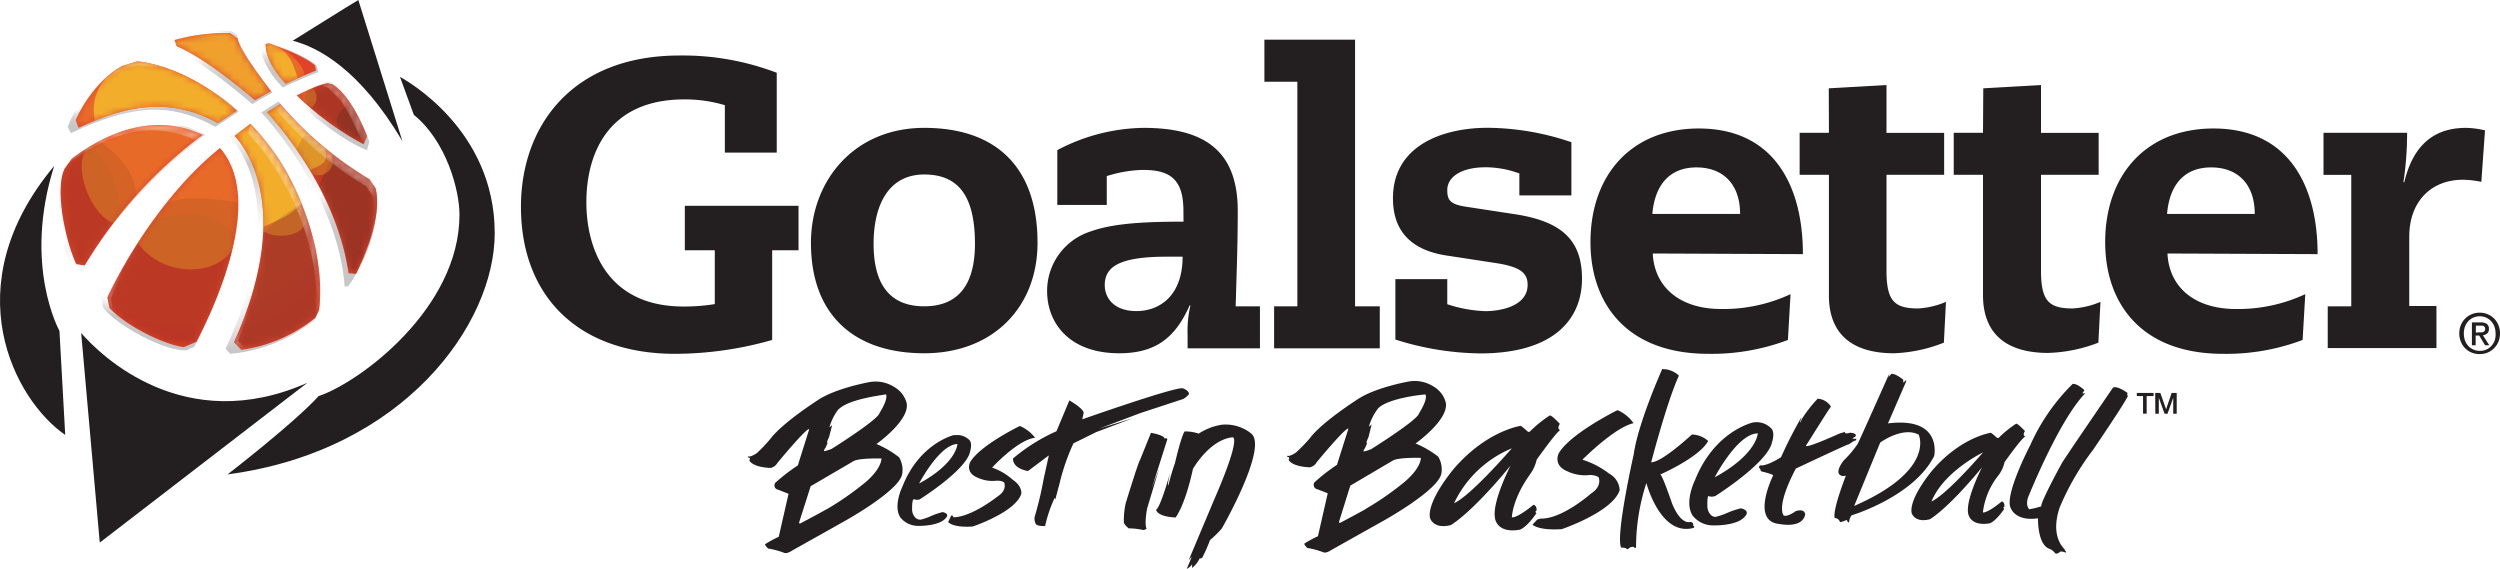 <svg xmlns="http://www.w3.org/2000/svg" xmlns:xlink="http://www.w3.org/1999/xlink" viewBox="0 0 360.35 81.96"><defs><style>.cls-1{mask:url(#mask);filter:url(#luminosity-noclip-41)}.cls-10,.cls-108,.cls-115,.cls-12,.cls-122,.cls-14,.cls-16,.cls-18,.cls-2,.cls-20,.cls-21,.cls-22,.cls-24,.cls-26,.cls-28,.cls-29,.cls-30,.cls-32,.cls-33,.cls-35,.cls-36,.cls-37,.cls-39,.cls-4,.cls-41,.cls-42,.cls-43,.cls-45,.cls-47,.cls-49,.cls-50,.cls-51,.cls-53,.cls-55,.cls-57,.cls-59,.cls-6,.cls-61,.cls-63,.cls-65,.cls-67,.cls-69,.cls-74,.cls-77,.cls-78,.cls-79,.cls-8,.cls-80,.cls-81,.cls-82,.cls-83,.cls-85{mix-blend-mode:multiply}.cls-2{fill:url(#linear-gradient)}.cls-27,.cls-3{mask:url(#mask-2)}.cls-3{filter:url(#luminosity-noclip-46)}.cls-10,.cls-101,.cls-103,.cls-105,.cls-107,.cls-109,.cls-110,.cls-111,.cls-113,.cls-114,.cls-116,.cls-117,.cls-118,.cls-12,.cls-120,.cls-121,.cls-123,.cls-124,.cls-126,.cls-127,.cls-128,.cls-130,.cls-132,.cls-133,.cls-134,.cls-135,.cls-137,.cls-139,.cls-14,.cls-141,.cls-143,.cls-145,.cls-147,.cls-149,.cls-16,.cls-18,.cls-20,.cls-21,.cls-22,.cls-24,.cls-26,.cls-28,.cls-29,.cls-30,.cls-32,.cls-33,.cls-35,.cls-36,.cls-37,.cls-39,.cls-4,.cls-41,.cls-42,.cls-43,.cls-45,.cls-47,.cls-49,.cls-50,.cls-51,.cls-53,.cls-55,.cls-57,.cls-59,.cls-6,.cls-61,.cls-63,.cls-65,.cls-67,.cls-69,.cls-72,.cls-8,.cls-84,.cls-87,.cls-89,.cls-91,.cls-93,.cls-95,.cls-97,.cls-98,.cls-99{fill-rule:evenodd}.cls-4{fill:url(#radial-gradient)}.cls-40,.cls-5{mask:url(#mask-3)}.cls-5{filter:url(#luminosity-noclip-47)}.cls-6{fill:url(#radial-gradient-2)}.cls-13,.cls-7{mask:url(#mask-4)}.cls-8{fill:url(#radial-gradient-3)}.cls-31,.cls-9{mask:url(#mask-5)}.cls-10{fill:url(#radial-gradient-4)}.cls-11,.cls-44{mask:url(#mask-6)}.cls-11{filter:url(#luminosity-noclip-49)}.cls-12{fill:url(#radial-gradient-5)}.cls-13{filter:url(#luminosity-noclip-42)}.cls-14{fill:url(#radial-gradient-6)}.cls-15{mask:url(#mask-8);filter:url(#luminosity-noclip-50)}.cls-16{fill:url(#radial-gradient-7)}.cls-17,.cls-38{mask:url(#mask-9)}.cls-17{filter:url(#luminosity-noclip-51)}.cls-18{fill:url(#radial-gradient-8)}.cls-19,.cls-52{mask:url(#mask-10)}.cls-19{filter:url(#luminosity-noclip-52)}.cls-20{fill:url(#radial-gradient-9)}.cls-21{fill:url(#radial-gradient-10)}.cls-22{fill:url(#radial-gradient-11)}.cls-23,.cls-48{mask:url(#mask-13)}.cls-24{fill:url(#radial-gradient-12)}.cls-25,.cls-34,.cls-68{mask:url(#mask-14)}.cls-25{filter:url(#luminosity-noclip-56)}.cls-26{fill:url(#radial-gradient-13)}.cls-28{fill:url(#radial-gradient-14)}.cls-29{fill:url(#radial-gradient-15)}.cls-30{fill:url(#radial-gradient-16)}.cls-31{filter:url(#luminosity-noclip-43)}.cls-32{fill:url(#radial-gradient-17)}.cls-33{fill:url(#radial-gradient-18)}.cls-34{filter:url(#luminosity-noclip-61)}.cls-35{fill:url(#radial-gradient-19)}.cls-36{fill:url(#radial-gradient-20)}.cls-37{fill:url(#linear-gradient-2)}.cls-39{fill:url(#linear-gradient-3)}.cls-41{fill:url(#radial-gradient-21)}.cls-42{fill:url(#radial-gradient-22)}.cls-43{fill:url(#radial-gradient-23)}.cls-44{filter:url(#luminosity-noclip-68)}.cls-45{fill:url(#radial-gradient-24)}.cls-46{mask:url(#mask-28);filter:url(#luminosity-noclip-69)}.cls-47{fill:url(#radial-gradient-25)}.cls-48{filter:url(#luminosity-noclip-44)}.cls-49{fill:url(#radial-gradient-26)}.cls-50{fill:url(#radial-gradient-27)}.cls-51{fill:url(#radial-gradient-28)}.cls-53{fill:url(#radial-gradient-29)}.cls-54{mask:url(#mask-33);filter:url(#luminosity-noclip-73)}.cls-55{fill:url(#linear-gradient-4)}.cls-56{mask:url(#mask-34);filter:url(#luminosity-noclip-74)}.cls-57{fill:url(#linear-gradient-5)}.cls-58{mask:url(#mask-35);filter:url(#luminosity-noclip-75)}.cls-59{fill:url(#linear-gradient-6)}.cls-60{mask:url(#mask-36);filter:url(#luminosity-noclip-76)}.cls-61{fill:url(#linear-gradient-7)}.cls-62{mask:url(#mask-37);filter:url(#luminosity-noclip-77)}.cls-63{fill:url(#linear-gradient-8)}.cls-64{mask:url(#mask-38);filter:url(#luminosity-noclip-78)}.cls-65{fill:url(#linear-gradient-9)}.cls-66{mask:url(#mask-39);filter:url(#luminosity-noclip-79)}.cls-67{fill:url(#linear-gradient-10)}.cls-68{filter:url(#luminosity-noclip-45)}.cls-69{fill:url(#radial-gradient-30)}.cls-70{isolation:isolate}.cls-71,.cls-72{fill:#231f20}.cls-73{fill:#fff}.cls-108,.cls-74,.cls-77,.cls-78,.cls-79,.cls-80,.cls-81,.cls-82,.cls-83{opacity:.25}.cls-74{fill:url(#linear-gradient-11)}.cls-75{mask:url(#mask-41)}.cls-76{fill:url(#linear-gradient-12)}.cls-77{fill:url(#linear-gradient-13)}.cls-78{fill:url(#linear-gradient-14)}.cls-79{fill:url(#linear-gradient-15)}.cls-80{fill:url(#linear-gradient-16)}.cls-81{fill:url(#linear-gradient-17)}.cls-82{fill:url(#linear-gradient-18)}.cls-83{fill:url(#linear-gradient-19)}.cls-84{fill:#e14329}.cls-85{opacity:.5}.cls-86{mask:url(#mask-42)}.cls-87{fill:url(#radial-gradient-31)}.cls-88{mask:url(#mask-43)}.cls-89{fill:url(#radial-gradient-32)}.cls-90{mask:url(#mask-44)}.cls-91{fill:url(#radial-gradient-33)}.cls-92{mask:url(#mask-45)}.cls-93{fill:url(#radial-gradient-34)}.cls-94{mask:url(#mask-46)}.cls-95{fill:url(#radial-gradient-35)}.cls-96{mask:url(#mask-47)}.cls-97{fill:url(#radial-gradient-36)}.cls-98{fill:url(#radial-gradient-37)}.cls-99{fill:url(#radial-gradient-38)}.cls-100{mask:url(#mask-50)}.cls-101{fill:url(#radial-gradient-39)}.cls-102{mask:url(#mask-51)}.cls-103{fill:url(#radial-gradient-40)}.cls-104{mask:url(#mask-52)}.cls-105{fill:url(#radial-gradient-41)}.cls-106{mask:url(#mask-53)}.cls-107{fill:url(#radial-gradient-42)}.cls-109{fill:url(#radial-gradient-43)}.cls-110{fill:url(#radial-gradient-44)}.cls-111{fill:url(#radial-gradient-45)}.cls-112{mask:url(#mask-57)}.cls-113{fill:url(#radial-gradient-46)}.cls-114{fill:url(#radial-gradient-47)}.cls-115{opacity:.2}.cls-116{fill:url(#radial-gradient-48)}.cls-117{fill:url(#radial-gradient-49)}.cls-118{fill:url(#radial-gradient-50)}.cls-119{mask:url(#mask-62)}.cls-120{fill:url(#radial-gradient-51)}.cls-121{fill:url(#radial-gradient-52)}.cls-122{opacity:.1}.cls-123{fill:url(#linear-gradient-20)}.cls-124{fill:url(#linear-gradient-21)}.cls-125{opacity:.28;mix-blend-mode:screen}.cls-126{fill:url(#radial-gradient-53)}.cls-127{fill:url(#radial-gradient-54)}.cls-128{fill:url(#radial-gradient-55)}.cls-129{mask:url(#mask-69)}.cls-130{fill:url(#radial-gradient-56)}.cls-131{mask:url(#mask-70)}.cls-132{fill:url(#radial-gradient-57)}.cls-133{fill:url(#radial-gradient-58)}.cls-134{fill:url(#radial-gradient-59)}.cls-135{fill:url(#radial-gradient-60)}.cls-136{mask:url(#mask-74)}.cls-137,.cls-139,.cls-141,.cls-143,.cls-145,.cls-147,.cls-149{opacity:.4;mix-blend-mode:soft-light}.cls-137{fill:url(#linear-gradient-22)}.cls-138{mask:url(#mask-75)}.cls-139{fill:url(#linear-gradient-23)}.cls-140{mask:url(#mask-76)}.cls-141{fill:url(#linear-gradient-24)}.cls-142{mask:url(#mask-77)}.cls-143{fill:url(#linear-gradient-25)}.cls-144{mask:url(#mask-78)}.cls-145{fill:url(#linear-gradient-26)}.cls-146{mask:url(#mask-79)}.cls-147{fill:url(#linear-gradient-27)}.cls-148{mask:url(#mask-80)}.cls-149{fill:url(#linear-gradient-28)}.cls-150{filter:url(#luminosity-noclip-39)}.cls-151{filter:url(#luminosity-noclip-38)}.cls-152{filter:url(#luminosity-noclip-37)}.cls-153{filter:url(#luminosity-noclip-36)}.cls-154{filter:url(#luminosity-noclip-35)}.cls-155{filter:url(#luminosity-noclip-34)}.cls-156{filter:url(#luminosity-noclip-33)}.cls-157{filter:url(#luminosity-noclip-28)}.cls-158{filter:url(#luminosity-noclip-14)}.cls-159{filter:url(#luminosity-noclip-13)}.cls-160{filter:url(#luminosity-noclip-10)}.cls-161{filter:url(#luminosity-noclip-9)}.cls-162{filter:url(#luminosity-noclip-8)}.cls-163{filter:url(#luminosity-noclip-6)}.cls-164{filter:url(#luminosity-noclip-5)}.cls-165{filter:url(#luminosity-noclip-4)}.cls-166{filter:url(#luminosity-noclip-3)}.cls-167{filter:url(#luminosity-noclip-2)}.cls-168{filter:url(#luminosity-noclip)}</style><filter id="luminosity-noclip" x="7.95" y="-8296.24" width="21.59" height="32766" filterUnits="userSpaceOnUse" color-interpolation-filters="sRGB"><feFlood flood-color="#fff" result="bg"/><feBlend in="SourceGraphic" in2="bg"/></filter><linearGradient id="linear-gradient" x1="13.02" y1="20.56" x2="19.48" y2="28.42" gradientUnits="userSpaceOnUse"><stop offset=".89" stop-color="#fff"/><stop offset=".89" stop-color="#f6f6f6"/><stop offset=".91" stop-color="#a0a0a0"/><stop offset=".93" stop-color="#5b5b5b"/><stop offset=".95" stop-color="#2a2a2a"/><stop offset=".96" stop-color="#0b0b0b"/><stop offset=".97"/></linearGradient><filter id="luminosity-noclip-2" x="42.75" y="-8296.24" width="10.15" height="32766" filterUnits="userSpaceOnUse" color-interpolation-filters="sRGB"><feFlood flood-color="#fff" result="bg"/><feBlend in="SourceGraphic" in2="bg"/></filter><radialGradient id="radial-gradient" cx="26.93" cy="15.69" r="32.06" gradientUnits="userSpaceOnUse"><stop offset=".59"/><stop offset=".62" stop-color="#050505"/><stop offset=".66" stop-color="#131313"/><stop offset=".7" stop-color="#2b2b2b"/><stop offset=".74" stop-color="#4b4b4b"/><stop offset=".78" stop-color="#757575"/><stop offset=".79" stop-color="gray"/><stop offset="1" stop-color="#fff"/></radialGradient><filter id="luminosity-noclip-3" x="10.92" y="-8296.24" width="23.22" height="32766" filterUnits="userSpaceOnUse" color-interpolation-filters="sRGB"><feFlood flood-color="#fff" result="bg"/><feBlend in="SourceGraphic" in2="bg"/></filter><radialGradient id="radial-gradient-2" cx="28.78" cy="18.67" r="36.05" gradientUnits="userSpaceOnUse"><stop offset=".17" stop-color="#fff"/><stop offset=".22" stop-color="#bbb"/><stop offset=".28" stop-color="#797979"/><stop offset=".33" stop-color="#454545"/><stop offset=".37" stop-color="#1f1f1f"/><stop offset=".4" stop-color="#080808"/><stop offset=".42"/></radialGradient><filter id="luminosity-noclip-4" x="8.71" y="-8296.24" width="20.5" height="32766" filterUnits="userSpaceOnUse" color-interpolation-filters="sRGB"><feFlood flood-color="#fff" result="bg"/><feBlend in="SourceGraphic" in2="bg"/></filter><radialGradient id="radial-gradient-3" cx="28.78" cy="18.67" r="36.05" xlink:href="#radial-gradient-2"/><filter id="luminosity-noclip-5" x="15.49" y="-8296.24" width="18.86" height="32766" filterUnits="userSpaceOnUse" color-interpolation-filters="sRGB"><feFlood flood-color="#fff" result="bg"/><feBlend in="SourceGraphic" in2="bg"/></filter><radialGradient id="radial-gradient-4" cx="28.79" cy="18.67" r="36.05" xlink:href="#radial-gradient-2"/><filter id="luminosity-noclip-6" x="33.74" y="-8296.24" width="12.42" height="32766" filterUnits="userSpaceOnUse" color-interpolation-filters="sRGB"><feFlood flood-color="#fff" result="bg"/><feBlend in="SourceGraphic" in2="bg"/></filter><radialGradient id="radial-gradient-5" cx="28.79" cy="18.6" r="36.11" xlink:href="#radial-gradient-2"/><radialGradient id="radial-gradient-6" cx="26.92" cy="15.69" r="32.07" xlink:href="#radial-gradient"/><filter id="luminosity-noclip-8" x="38.49" y="-8296.24" width="15.84" height="32766" filterUnits="userSpaceOnUse" color-interpolation-filters="sRGB"><feFlood flood-color="#fff" result="bg"/><feBlend in="SourceGraphic" in2="bg"/></filter><radialGradient id="radial-gradient-7" cx="28.69" cy="18.67" r="36.12" xlink:href="#radial-gradient-2"/><filter id="luminosity-noclip-9" x="38.29" y="-8296.24" width="7.27" height="32766" filterUnits="userSpaceOnUse" color-interpolation-filters="sRGB"><feFlood flood-color="#fff" result="bg"/><feBlend in="SourceGraphic" in2="bg"/></filter><radialGradient id="radial-gradient-8" cx="28.79" cy="18.67" r="36.05" xlink:href="#radial-gradient-2"/><filter id="luminosity-noclip-10" x="25.18" y="-8296.24" width="13.88" height="32766" filterUnits="userSpaceOnUse" color-interpolation-filters="sRGB"><feFlood flood-color="#fff" result="bg"/><feBlend in="SourceGraphic" in2="bg"/></filter><radialGradient id="radial-gradient-9" cx="28.79" cy="18.67" r="36.05" xlink:href="#radial-gradient-2"/><radialGradient id="radial-gradient-10" cx="28.3" cy="15.23" r="32.56" gradientUnits="userSpaceOnUse"><stop offset=".56"/><stop offset=".62" stop-color="#292929"/><stop offset=".76" stop-color="#909090"/><stop offset=".9" stop-color="#fff"/></radialGradient><radialGradient id="radial-gradient-11" cx="28.3" cy="15.23" r="32.56" xlink:href="#radial-gradient-10"/><filter id="luminosity-noclip-13" x="33.74" y="-8296.24" width="12.42" height="32766" filterUnits="userSpaceOnUse" color-interpolation-filters="sRGB"><feFlood flood-color="#fff" result="bg"/><feBlend in="SourceGraphic" in2="bg"/></filter><radialGradient id="radial-gradient-12" cx="28.3" cy="15.22" r="32.56" xlink:href="#radial-gradient-10"/><filter id="luminosity-noclip-14" x="38.56" y="-8296.24" width="15.79" height="32766" filterUnits="userSpaceOnUse" color-interpolation-filters="sRGB"><feFlood flood-color="#fff" result="bg"/><feBlend in="SourceGraphic" in2="bg"/></filter><radialGradient id="radial-gradient-13" cx="28.3" cy="15.22" r="32.56" xlink:href="#radial-gradient-10"/><radialGradient id="radial-gradient-14" cx="28.3" cy="15.23" r="32.55" xlink:href="#radial-gradient-10"/><radialGradient id="radial-gradient-15" cx="28.3" cy="15.23" r="32.56" gradientUnits="userSpaceOnUse"><stop offset=".7"/><stop offset=".96" stop-color="#fff"/></radialGradient><radialGradient id="radial-gradient-16" cx="28.3" cy="15.23" r="32.56" xlink:href="#radial-gradient-15"/><radialGradient id="radial-gradient-17" cx="26.92" cy="15.69" r="32.07" xlink:href="#radial-gradient"/><radialGradient id="radial-gradient-18" cx="28.3" cy="15.22" r="32.56" xlink:href="#radial-gradient-15"/><radialGradient id="radial-gradient-19" cx="28.3" cy="15.22" r="32.56" xlink:href="#radial-gradient-15"/><radialGradient id="radial-gradient-20" cx="28.3" cy="15.23" r="32.55" xlink:href="#radial-gradient-15"/><linearGradient id="linear-gradient-2" x1="51.26" y1="13.41" x2="43.4" y2="21.63" gradientUnits="userSpaceOnUse"><stop offset=".2" stop-color="#fff"/><stop offset=".26" stop-color="#b2b2b2"/><stop offset=".35" stop-color="#535353"/><stop offset=".41" stop-color="#171717"/><stop offset=".44"/></linearGradient><linearGradient id="linear-gradient-3" x1="43.8" y1="6.28" x2="35.94" y2="14.5" xlink:href="#linear-gradient-2"/><radialGradient id="radial-gradient-21" cx="28.78" cy="18.67" r="36.05" xlink:href="#linear-gradient-2"/><radialGradient id="radial-gradient-22" cx="28.78" cy="18.67" r="36.05" xlink:href="#linear-gradient-2"/><radialGradient id="radial-gradient-23" cx="28.79" cy="18.67" r="36.05" xlink:href="#linear-gradient-2"/><radialGradient id="radial-gradient-24" cx="28.79" cy="18.6" r="36.11" xlink:href="#linear-gradient-2"/><filter id="luminosity-noclip-28" x="38.49" y="-8296.24" width="15.85" height="32766" filterUnits="userSpaceOnUse" color-interpolation-filters="sRGB"><feFlood flood-color="#fff" result="bg"/><feBlend in="SourceGraphic" in2="bg"/></filter><radialGradient id="radial-gradient-25" cx="28.68" cy="18.67" r="36.14" xlink:href="#linear-gradient-2"/><radialGradient id="radial-gradient-26" cx="26.92" cy="15.69" r="32.07" xlink:href="#radial-gradient"/><radialGradient id="radial-gradient-27" cx="28.79" cy="18.67" r="36.04" xlink:href="#linear-gradient-2"/><radialGradient id="radial-gradient-28" cx="28.79" cy="18.67" r="36.05" xlink:href="#linear-gradient-2"/><radialGradient id="radial-gradient-29" cx="28.79" cy="18.67" r="36.05" xlink:href="#linear-gradient-2"/><filter id="luminosity-noclip-33" x="39.94" y="-8296.24" width="14.41" height="32766" filterUnits="userSpaceOnUse" color-interpolation-filters="sRGB"><feFlood flood-color="#fff" result="bg"/><feBlend in="SourceGraphic" in2="bg"/></filter><linearGradient id="linear-gradient-4" x1="48.41" y1="25.85" x2="39.94" y2="18.04" gradientUnits="userSpaceOnUse"><stop offset="0" stop-color="#fff"/><stop offset=".46"/></linearGradient><filter id="luminosity-noclip-34" x="46.07" y="-8296.24" width="6.83" height="32766" filterUnits="userSpaceOnUse" color-interpolation-filters="sRGB"><feFlood flood-color="#fff" result="bg"/><feBlend in="SourceGraphic" in2="bg"/></filter><linearGradient id="linear-gradient-5" x1="52.88" y1="20.3" x2="47.27" y2="12.06" gradientUnits="userSpaceOnUse"><stop offset=".66" stop-color="#fff"/><stop offset=".9"/></linearGradient><filter id="luminosity-noclip-35" x="13.52" y="-8296.24" width="10.77" height="32766" filterUnits="userSpaceOnUse" color-interpolation-filters="sRGB"><feFlood flood-color="#fff" result="bg"/><feBlend in="SourceGraphic" in2="bg"/></filter><linearGradient id="linear-gradient-6" x1="13.25" y1="11.9" x2="23.97" y2="8.91" gradientUnits="userSpaceOnUse"><stop offset=".59" stop-color="#fff"/><stop offset=".81"/></linearGradient><filter id="luminosity-noclip-36" x="9.13" y="-8296.24" width="19.91" height="32766" filterUnits="userSpaceOnUse" color-interpolation-filters="sRGB"><feFlood flood-color="#fff" result="bg"/><feBlend in="SourceGraphic" in2="bg"/></filter><linearGradient id="linear-gradient-7" x1="8.95" y1="22.23" x2="28.68" y2="18.56" gradientUnits="userSpaceOnUse"><stop offset=".58" stop-color="#fff"/><stop offset=".77"/></linearGradient><filter id="luminosity-noclip-37" x="15.49" y="-8296.24" width="2.52" height="32766" filterUnits="userSpaceOnUse" color-interpolation-filters="sRGB"><feFlood flood-color="#fff" result="bg"/><feBlend in="SourceGraphic" in2="bg"/></filter><linearGradient id="linear-gradient-8" x1="15.65" y1="44.46" x2="18.17" y2="38.09" gradientUnits="userSpaceOnUse"><stop offset=".42" stop-color="#fff"/><stop offset=".67"/></linearGradient><filter id="luminosity-noclip-38" x="33.74" y="-8296.24" width="3.25" height="32766" filterUnits="userSpaceOnUse" color-interpolation-filters="sRGB"><feFlood flood-color="#fff" result="bg"/><feBlend in="SourceGraphic" in2="bg"/></filter><linearGradient id="linear-gradient-9" x1="34.42" y1="50.39" x2="36.71" y2="39.93" gradientUnits="userSpaceOnUse"><stop offset=".41" stop-color="#fff"/><stop offset=".75"/></linearGradient><filter id="luminosity-noclip-39" x="35.62" y="-8296.24" width="10.54" height="32766" filterUnits="userSpaceOnUse" color-interpolation-filters="sRGB"><feFlood flood-color="#fff" result="bg"/><feBlend in="SourceGraphic" in2="bg"/></filter><linearGradient id="linear-gradient-10" x1="44.6" y1="45.86" x2="40.19" y2="25.84" gradientUnits="userSpaceOnUse"><stop offset=".7" stop-color="#fff"/><stop offset="1"/></linearGradient><radialGradient id="radial-gradient-30" cx="26.92" cy="15.69" r="32.07" xlink:href="#radial-gradient"/><linearGradient id="linear-gradient-11" x1="9.36" y1="37.25" x2="29.1" y2="18.9" gradientUnits="userSpaceOnUse"><stop offset="0" stop-color="#fff"/><stop offset=".01" stop-color="#f0f0f0"/><stop offset=".02" stop-color="#c5c4c5"/><stop offset=".04" stop-color="#9e9d9d"/><stop offset=".06" stop-color="#7d7b7b"/><stop offset=".09" stop-color="#615e5f"/><stop offset=".11" stop-color="#4a4748"/><stop offset=".14" stop-color="#383536"/><stop offset=".18" stop-color="#2c2829"/><stop offset=".22" stop-color="#252122"/><stop offset=".33" stop-color="#231f20"/><stop offset=".91" stop-color="#231f20"/><stop offset="1" stop-color="#231f20"/></linearGradient><filter id="luminosity-noclip-41" x="7.94" y="17.67" width="21.61" height="21.42" filterUnits="userSpaceOnUse" color-interpolation-filters="sRGB"><feFlood flood-color="#fff" result="bg"/><feBlend in="SourceGraphic" in2="bg"/></filter><mask id="mask-41" x="7.94" y="17.67" width="21.61" height="21.42" maskUnits="userSpaceOnUse"><g class="cls-1"><path class="cls-2" d="M8 26.83A9 9 0 0 1 8.61 24l1-1.32a23.87 23.87 0 0 1 10.25-4.79A14.57 14.57 0 0 1 29 19.16l.54.27-.48.36A64.94 64.94 0 0 0 11.79 39.1c-.35 0-.88-.13-1.14-.18C8.91 35.88 7.79 29.65 8 26.83z"/></g></mask><linearGradient id="linear-gradient-12" x1="13.02" y1="20.56" x2="19.48" y2="28.42" gradientUnits="userSpaceOnUse"><stop offset=".89" stop-color="#fff"/><stop offset=".97" stop-color="#fff"/></linearGradient><linearGradient id="linear-gradient-13" x1="21.6" y1="13.46" x2="22.18" y2="17.87" gradientUnits="userSpaceOnUse"><stop offset=".22" stop-color="#f8f8f9"/><stop offset=".23" stop-color="#ededee"/><stop offset=".29" stop-color="#bebdbe"/><stop offset=".34" stop-color="#959394"/><stop offset=".4" stop-color="#716f70"/><stop offset=".47" stop-color="#555253"/><stop offset=".53" stop-color="#3f3b3c"/><stop offset=".61" stop-color="#2f2b2c"/><stop offset=".69" stop-color="#262223"/><stop offset=".8" stop-color="#231f20"/></linearGradient><linearGradient id="linear-gradient-14" x1="27.31" y1="4.59" x2="38.27" y2="12.97" xlink:href="#linear-gradient-13"/><linearGradient id="linear-gradient-15" x1="40.23" y1="4.75" x2="42.74" y2="11.45" xlink:href="#linear-gradient-13"/><linearGradient id="linear-gradient-16" x1="42.25" y1="11.44" x2="55.2" y2="20.5" xlink:href="#linear-gradient-13"/><linearGradient id="linear-gradient-17" x1="42.38" y1="13.9" x2="53.95" y2="39.34" gradientUnits="userSpaceOnUse"><stop offset="0" stop-color="#231f20"/><stop offset=".52" stop-color="#f8f8f9"/><stop offset=".52" stop-color="#ededee"/><stop offset=".55" stop-color="#bebdbe"/><stop offset=".58" stop-color="#959394"/><stop offset=".61" stop-color="#716f70"/><stop offset=".64" stop-color="#555253"/><stop offset=".67" stop-color="#3f3b3c"/><stop offset=".71" stop-color="#2f2b2c"/><stop offset=".75" stop-color="#262223"/><stop offset=".8" stop-color="#231f20"/></linearGradient><linearGradient id="linear-gradient-18" x1="21.07" y1="48.76" x2="30.39" y2="20.57" gradientUnits="userSpaceOnUse"><stop offset=".06" stop-color="#231f20"/><stop offset=".07" stop-color="#595657"/><stop offset=".09" stop-color="#8b898a"/><stop offset=".1" stop-color="#b5b4b4"/><stop offset=".11" stop-color="#d5d4d5"/><stop offset=".13" stop-color="#ececec"/><stop offset=".14" stop-color="#fafafa"/><stop offset=".15" stop-color="#fff"/><stop offset=".76" stop-color="#fcfcfc"/><stop offset="1" stop-color="#f8f8f9"/></linearGradient><linearGradient id="linear-gradient-19" x1="40.08" y1="49.32" x2="34.74" y2="18.25" gradientUnits="userSpaceOnUse"><stop offset="0" stop-color="#231f20"/><stop offset=".04" stop-color="#595657"/><stop offset=".09" stop-color="#8b898a"/><stop offset=".14" stop-color="#b5b4b4"/><stop offset=".18" stop-color="#d5d4d5"/><stop offset=".23" stop-color="#ececec"/><stop offset=".27" stop-color="#fafafa"/><stop offset=".3" stop-color="#fff"/><stop offset=".51" stop-color="#fff"/><stop offset=".53" stop-color="#fff"/><stop offset=".83" stop-color="#231f20"/><stop offset=".85" stop-color="#535051"/><stop offset=".88" stop-color="#858283"/><stop offset=".91" stop-color="#aeadae"/><stop offset=".93" stop-color="#cecdce"/><stop offset=".96" stop-color="#e5e5e6"/><stop offset=".98" stop-color="#f3f3f4"/><stop offset="1" stop-color="#f8f8f9"/></linearGradient><filter id="luminosity-noclip-42" x="8.71" y="18.02" width="20.5" height="20.25" filterUnits="userSpaceOnUse" color-interpolation-filters="sRGB"><feFlood flood-color="#fff" result="bg"/><feBlend in="SourceGraphic" in2="bg"/></filter><mask id="mask-42" x="8.71" y="18.02" width="20.5" height="20.25" maskUnits="userSpaceOnUse"><g class="cls-13"><path class="cls-14" d="M29.21 19.45C26.27 18 19.45 16 10.34 22.89l-1 1.38a8.47 8.47 0 0 0-.57 2.59A29.05 29.05 0 0 0 11 38.08c.28 0 .86.15 1.2.18a65.72 65.72 0 0 1 17.01-18.81z"/></g></mask><radialGradient id="radial-gradient-31" cx="16.59" cy="19.01" r="27.25" gradientUnits="userSpaceOnUse"><stop offset=".59" stop-color="#bf4327"/><stop offset=".79" stop-color="#bf4327"/><stop offset="1" stop-color="#bd3b28"/></radialGradient><filter id="luminosity-noclip-43" x="15.49" y="21.34" width="18.86" height="28.7" filterUnits="userSpaceOnUse" color-interpolation-filters="sRGB"><feFlood flood-color="#fff" result="bg"/><feBlend in="SourceGraphic" in2="bg"/></filter><mask id="mask-43" x="15.49" y="21.34" width="18.86" height="28.7" maskUnits="userSpaceOnUse"><g class="cls-31"><path class="cls-32" d="M31.71 21.34a36.52 36.52 0 0 0-3.53 3.26l-.55.5a69.21 69.21 0 0 0-12.14 17.76l.28 1.52C18 46.84 22.53 49 25 49.74a7.27 7.27 0 0 0 1.5.26l1.83-.78c3.27-6.28 9.62-20.79 3.38-27.88z"/></g></mask><radialGradient id="radial-gradient-32" cx="26.68" cy="27.09" r="21.97" xlink:href="#radial-gradient-31"/><filter id="luminosity-noclip-44" x="33.74" y="17.9" width="12.42" height="32.52" filterUnits="userSpaceOnUse" color-interpolation-filters="sRGB"><feFlood flood-color="#fff" result="bg"/><feBlend in="SourceGraphic" in2="bg"/></filter><mask id="mask-44" x="33.74" y="17.9" width="12.42" height="32.52" maskUnits="userSpaceOnUse"><g class="cls-48"><path class="cls-49" d="M33.92 19.67c2.45 2.77 7.87 11.59-.18 29.65l1.05 1.1a19.79 19.79 0 0 0 4.73-1.25 21.05 21.05 0 0 0 5.94-3.36l.54-1.15c1-8.32-2.93-19.56-9.83-26.76-.81.5-1.5 1.22-2.25 1.77z"/></g></mask><radialGradient id="radial-gradient-33" cx="26.92" cy="22.49" r="27.4" xlink:href="#radial-gradient-31"/><filter id="luminosity-noclip-45" x="38.56" y="15.02" width="15.8" height="24.45" filterUnits="userSpaceOnUse" color-interpolation-filters="sRGB"><feFlood flood-color="#fff" result="bg"/><feBlend in="SourceGraphic" in2="bg"/></filter><mask id="mask-45" x="38.56" y="15.02" width="15.8" height="24.45" maskUnits="userSpaceOnUse"><g class="cls-68"><path class="cls-69" d="M54.14 27.15l-.92-1.33A51.64 51.64 0 0 1 40.4 15a8.43 8.43 0 0 0-1.85 1.24c8.69 9.86 11.06 18.63 11.68 23.12l1.08.09a29.51 29.51 0 0 0 1.42-3.31 24.75 24.75 0 0 0 1.38-4.54 11.5 11.5 0 0 0 .03-4.45z"/></g></mask><radialGradient id="radial-gradient-34" cx="34.2" cy="20.11" r="24.69" xlink:href="#radial-gradient-31"/><filter id="luminosity-noclip-46" x="42.75" y="11.97" width="10.15" height="8.82" filterUnits="userSpaceOnUse" color-interpolation-filters="sRGB"><feFlood flood-color="#fff" result="bg"/><feBlend in="SourceGraphic" in2="bg"/></filter><mask id="mask-46" x="42.75" y="11.97" width="10.15" height="8.82" maskUnits="userSpaceOnUse"><g class="cls-3"><path class="cls-4" d="M52.41 20.79l.49-1.17c-1.19-2.89-2.75-6-5-7.48l-.66-.14c-.37.06-.77.15-1.19.25-1.13.46-2.22 1-3.29 1.49a43 43 0 0 0 9.65 7.05z"/></g></mask><radialGradient id="radial-gradient-35" cx="31.39" cy="15.69" r="26.77" xlink:href="#radial-gradient-31"/><filter id="luminosity-noclip-47" x="10.92" y="8.85" width="23.22" height="9.58" filterUnits="userSpaceOnUse" color-interpolation-filters="sRGB"><feFlood flood-color="#fff" result="bg"/><feBlend in="SourceGraphic" in2="bg"/></filter><mask id="mask-47" x="10.92" y="8.85" width="23.22" height="9.58" maskUnits="userSpaceOnUse"><g class="cls-5"><path class="cls-6" d="M31.41 17.76c.93-.65 1.84-1.24 2.73-1.81-5.62-5-11-6.76-14.34-7.11l-2.22.68a15.94 15.94 0 0 0-5.89 6.28c-.24.43-.51 1-.76 1.5.12.33.28.76.39 1.11 4.62-2.03 11.86-5.29 20.09-.65z"/></g></mask><radialGradient id="radial-gradient-36" cx="29.38" cy="17.99" r="32.04" gradientUnits="userSpaceOnUse"><stop offset=".17" stop-color="#efa02d"/><stop offset=".42" stop-color="#efa02d"/></radialGradient><radialGradient id="radial-gradient-37" cx="28.87" cy="18.42" r="22.4" xlink:href="#radial-gradient-36"/><radialGradient id="radial-gradient-38" cx="30.54" cy="20.06" r="17.58" xlink:href="#radial-gradient-36"/><filter id="luminosity-noclip-49" x="33.74" y="17.83" width="12.42" height="32.59" filterUnits="userSpaceOnUse" color-interpolation-filters="sRGB"><feFlood flood-color="#fff" result="bg"/><feBlend in="SourceGraphic" in2="bg"/></filter><mask id="mask-50" x="33.74" y="17.83" width="12.42" height="32.59" maskUnits="userSpaceOnUse"><g class="cls-11"><path class="cls-12" d="M33.82 19.57c2.45 2.77 8 11.69-.09 29.75l1.05 1.1a22.23 22.23 0 0 0 10.67-4.61l.55-1.15c1-8.32-3-19.63-9.9-26.82z"/></g></mask><radialGradient id="radial-gradient-39" cx="29.99" cy="18.18" r="19.7" xlink:href="#radial-gradient-36"/><filter id="luminosity-noclip-50" x="38.49" y="15.02" width="15.84" height="24.45" filterUnits="userSpaceOnUse" color-interpolation-filters="sRGB"><feFlood flood-color="#fff" result="bg"/><feBlend in="SourceGraphic" in2="bg"/></filter><mask id="mask-51" x="38.49" y="15.02" width="15.84" height="24.45" maskUnits="userSpaceOnUse"><g class="cls-15"><path class="cls-16" d="M54.14 27.15l-.92-1.33A51.64 51.64 0 0 1 40.4 15l-1.91 1.16c8.7 9.84 11.12 18.73 11.75 23.22l1.08.09c3.61-7.56 3.09-11.07 2.82-12.32z"/></g></mask><radialGradient id="radial-gradient-40" cx="33.23" cy="16.44" r="17.46" xlink:href="#radial-gradient-36"/><filter id="luminosity-noclip-51" x="38.29" y="6.25" width="7.27" height="5.85" filterUnits="userSpaceOnUse" color-interpolation-filters="sRGB"><feFlood flood-color="#fff" result="bg"/><feBlend in="SourceGraphic" in2="bg"/></filter><mask id="mask-52" x="38.29" y="6.25" width="7.27" height="5.85" maskUnits="userSpaceOnUse"><g class="cls-17"><path class="cls-18" d="M45.55 10.18l-.15-.78c-1.65-1.32-4.49-2.4-6.6-3.15l-.51.08c0 1.7.85 3.54 2.91 5.77 1.7-.83 3.19-1.47 4.35-1.92z"/></g></mask><radialGradient id="radial-gradient-41" cx="32.25" cy="18.67" r="25.04" xlink:href="#radial-gradient-36"/><filter id="luminosity-noclip-52" x="25.18" y="4.72" width="13.88" height="9.72" filterUnits="userSpaceOnUse" color-interpolation-filters="sRGB"><feFlood flood-color="#fff" result="bg"/><feBlend in="SourceGraphic" in2="bg"/></filter><mask id="mask-53" x="25.18" y="4.72" width="13.88" height="9.72" maskUnits="userSpaceOnUse"><g class="cls-19"><path class="cls-20" d="M36.74 14.45c.8-.47 1.57-.89 2.32-1.28-3.56-4.7-4.55-6.36-4.82-7.64l-1.07-.76a20.69 20.69 0 0 0-4.57.32 34.48 34.48 0 0 0-3.42.69l.3.89c4.03 1.72 9.21 6.01 11.26 7.78z"/></g></mask><radialGradient id="radial-gradient-42" cx="28.79" cy="18.67" r="36.05" xlink:href="#radial-gradient-36"/><radialGradient id="radial-gradient-43" cx="19.22" cy="17.87" r="28.81" gradientUnits="userSpaceOnUse"><stop offset=".56" stop-color="#7b1b16"/><stop offset=".9" stop-color="#7b1b16"/></radialGradient><radialGradient id="radial-gradient-44" cx="28.3" cy="24.03" r="24.61" xlink:href="#radial-gradient-43"/><radialGradient id="radial-gradient-45" cx="28.3" cy="22.29" r="27.49" xlink:href="#radial-gradient-43"/><filter id="luminosity-noclip-56" x="38.56" y="15.02" width="15.8" height="24.45" filterUnits="userSpaceOnUse" color-interpolation-filters="sRGB"><feFlood flood-color="#fff" result="bg"/><feBlend in="SourceGraphic" in2="bg"/></filter><mask id="mask-57" x="38.56" y="15.02" width="15.8" height="24.45" maskUnits="userSpaceOnUse"><g class="cls-25"><path class="cls-26" d="M54.14 27.15l-.92-1.33A51.64 51.64 0 0 1 40.4 15a8.43 8.43 0 0 0-1.85 1.24c8.69 9.86 11.06 18.63 11.68 23.12l1.08.09a29.51 29.51 0 0 0 1.42-3.31 24.75 24.75 0 0 0 1.38-4.54 11.5 11.5 0 0 0 .03-4.45z"/></g></mask><radialGradient id="radial-gradient-46" cx="35.22" cy="19.28" r="25.46" xlink:href="#radial-gradient-43"/><radialGradient id="radial-gradient-47" cx="31.38" cy="15.23" r="28.7" xlink:href="#radial-gradient-43"/><radialGradient id="radial-gradient-48" cx="15.68" cy="25.11" r="18.58" gradientUnits="userSpaceOnUse"><stop offset=".7" stop-color="#231f20"/><stop offset=".96" stop-color="#231f20"/></radialGradient><radialGradient id="radial-gradient-49" cx="27.91" cy="28.8" r="20.3" xlink:href="#radial-gradient-48"/><radialGradient id="radial-gradient-50" cx="28.3" cy="27.5" r="23.97" xlink:href="#radial-gradient-48"/><filter id="luminosity-noclip-61" x="38.56" y="15.02" width="15.81" height="24.45" filterUnits="userSpaceOnUse" color-interpolation-filters="sRGB"><feFlood flood-color="#fff" result="bg"/><feBlend in="SourceGraphic" in2="bg"/></filter><mask id="mask-62" x="38.56" y="15.02" width="15.81" height="24.45" maskUnits="userSpaceOnUse"><g class="cls-34"><path class="cls-35" d="M54.14 27.15l-.92-1.33A51.64 51.64 0 0 1 40.4 15a8.43 8.43 0 0 0-1.85 1.24c8.69 9.86 11.06 18.63 11.68 23.12l1.08.09a29.51 29.51 0 0 0 1.42-3.31 24.75 24.75 0 0 0 1.38-4.54 11.5 11.5 0 0 0 .03-4.45z"/></g></mask><radialGradient id="radial-gradient-51" cx="40.4" cy="22.37" r="20.21" xlink:href="#radial-gradient-48"/><radialGradient id="radial-gradient-52" cx="42.29" cy="17.33" r="14.41" xlink:href="#radial-gradient-48"/><linearGradient id="linear-gradient-20" x1="51.26" y1="13.41" x2="43.4" y2="21.63" gradientUnits="userSpaceOnUse"><stop offset=".2" stop-color="#231f20"/><stop offset=".44" stop-color="#231f20"/></linearGradient><linearGradient id="linear-gradient-21" x1="43.8" y1="6.28" x2="35.94" y2="14.5" xlink:href="#linear-gradient-20"/><radialGradient id="radial-gradient-53" cx="28.78" cy="18.67" r="36.05" gradientUnits="userSpaceOnUse"><stop offset=".2" stop-color="#fbd129"/><stop offset=".44" stop-color="#fbd129"/></radialGradient><radialGradient id="radial-gradient-54" cx="28.85" cy="18.47" r="25.23" xlink:href="#radial-gradient-53"/><radialGradient id="radial-gradient-55" cx="30.08" cy="19.71" r="22.15" xlink:href="#radial-gradient-53"/><mask id="mask-69" x="33.74" y="17.83" width="12.42" height="32.59" maskUnits="userSpaceOnUse"><g class="cls-44"><path class="cls-45" d="M33.82 19.57c2.45 2.77 8 11.69-.09 29.75l1.05 1.1a19.79 19.79 0 0 0 4.73-1.25 21.05 21.05 0 0 0 5.94-3.36l.55-1.15c1-8.32-3-19.63-9.9-26.82z"/></g></mask><radialGradient id="radial-gradient-56" cx="29.72" cy="18.21" r="21.25" xlink:href="#radial-gradient-53"/><filter id="luminosity-noclip-69" x="38.49" y="15.02" width="15.85" height="24.45" filterUnits="userSpaceOnUse" color-interpolation-filters="sRGB"><feFlood flood-color="#fff" result="bg"/><feBlend in="SourceGraphic" in2="bg"/></filter><mask id="mask-70" x="38.49" y="15.02" width="15.85" height="24.45" maskUnits="userSpaceOnUse"><g class="cls-46"><path class="cls-47" d="M54.14 27.15l-.92-1.33A51.64 51.64 0 0 1 40.4 15l-1.91 1.16c8.7 9.84 11.12 18.73 11.75 23.22l1.08.09a29.51 29.51 0 0 0 1.42-3.31 24.75 24.75 0 0 0 1.38-4.54 11.5 11.5 0 0 0 .02-4.47z"/></g></mask><radialGradient id="radial-gradient-57" cx="32.63" cy="16.55" r="19.3" xlink:href="#radial-gradient-53"/><radialGradient id="radial-gradient-58" cx="38.83" cy="14.89" r="10.13" xlink:href="#radial-gradient-53"/><radialGradient id="radial-gradient-59" cx="31.04" cy="18.67" r="28.77" xlink:href="#radial-gradient-53"/><radialGradient id="radial-gradient-60" cx="28.79" cy="18.67" r="36.05" xlink:href="#radial-gradient-53"/><filter id="luminosity-noclip-73" x="39.94" y="15.02" width="14.41" height="19.72" filterUnits="userSpaceOnUse" color-interpolation-filters="sRGB"><feFlood flood-color="#fff" result="bg"/><feBlend in="SourceGraphic" in2="bg"/></filter><mask id="mask-74" x="39.94" y="15.02" width="14.41" height="19.72" maskUnits="userSpaceOnUse"><g class="cls-54"><path class="cls-55" d="M39.94 16a51.64 51.64 0 0 0 12.81 10.83l.92 1.33a11.5 11.5 0 0 1 0 4.48 20.44 20.44 0 0 1-.46 2.1l.45-1.15a17.64 17.64 0 0 0 .48-2 11.5 11.5 0 0 0 0-4.48l-.92-1.33A51.64 51.64 0 0 1 40.4 15z"/></g></mask><linearGradient id="linear-gradient-22" x1="48.41" y1="25.85" x2="39.94" y2="18.04" gradientUnits="userSpaceOnUse"><stop offset="0" stop-color="#fff"/><stop offset=".46" stop-color="#fff"/></linearGradient><filter id="luminosity-noclip-74" x="46.07" y="11.97" width="6.83" height="8.82" filterUnits="userSpaceOnUse" color-interpolation-filters="sRGB"><feFlood flood-color="#fff" result="bg"/><feBlend in="SourceGraphic" in2="bg"/></filter><mask id="mask-75" x="46.07" y="11.97" width="6.83" height="8.82" maskUnits="userSpaceOnUse"><g class="cls-56"><path class="cls-57" d="M52.41 20.79l.49-1.17c-1.19-2.89-2.75-6-5-7.48l-.66-.14c-.36.06-.75.14-1.15.25l1.24.43 1.8 1.8 1.29 2.1z"/></g></mask><linearGradient id="linear-gradient-23" x1="52.91" y1="20.28" x2="47.33" y2="12.09" gradientUnits="userSpaceOnUse"><stop offset=".66" stop-color="#fff"/><stop offset=".9" stop-color="#fff"/></linearGradient><filter id="luminosity-noclip-75" x="13.52" y="8.85" width="10.77" height="4.2" filterUnits="userSpaceOnUse" color-interpolation-filters="sRGB"><feFlood flood-color="#fff" result="bg"/><feBlend in="SourceGraphic" in2="bg"/></filter><mask id="mask-76" x="13.52" y="8.85" width="10.77" height="4.2" maskUnits="userSpaceOnUse"><g class="cls-58"><path class="cls-59" d="M13.52 13a14.53 14.53 0 0 1 4.05-3.52l2.22-.68a19.32 19.32 0 0 1 4.5 1.07s-3.34-.39-4.6-.51l-2.22.68A32.44 32.44 0 0 0 13.52 13z"/></g></mask><linearGradient id="linear-gradient-24" x1="13.35" y1="11.83" x2="23.96" y2="8.87" gradientUnits="userSpaceOnUse"><stop offset=".59" stop-color="#fff"/><stop offset=".81" stop-color="#fff"/></linearGradient><filter id="luminosity-noclip-76" x="9.13" y="17.93" width="20.08" height="6.33" filterUnits="userSpaceOnUse" color-interpolation-filters="sRGB"><feFlood flood-color="#fff" result="bg"/><feBlend in="SourceGraphic" in2="bg"/></filter><mask id="mask-77" x="9.13" y="17.93" width="20.08" height="6.33" maskUnits="userSpaceOnUse"><g class="cls-60"><path class="cls-61" d="M28.17 20.2c-2.41-1.05-9.06-3.56-18.17 3.29l-.86.68 1-1.37C19.29 16 26.11 17.89 29 19.37z"/></g></mask><linearGradient id="linear-gradient-25" x1="9.11" y1="22.31" x2="28.84" y2="18.64" gradientUnits="userSpaceOnUse"><stop offset=".58" stop-color="#fff"/><stop offset=".77" stop-color="#fff"/></linearGradient><filter id="luminosity-noclip-77" x="15.49" y="38.04" width="2.52" height="7.01" filterUnits="userSpaceOnUse" color-interpolation-filters="sRGB"><feFlood flood-color="#fff" result="bg"/><feBlend in="SourceGraphic" in2="bg"/></filter><mask id="mask-78" x="15.49" y="38.04" width="2.52" height="7.01" maskUnits="userSpaceOnUse"><g class="cls-62"><path class="cls-63" d="M16 43l.24 2-.43-.67-.28-1.52C16 41.78 16.83 40.1 18 38c0 0-1.53 4-2 5z"/></g></mask><linearGradient id="linear-gradient-26" x1="15.68" y1="44.27" x2="18.11" y2="38.14" gradientUnits="userSpaceOnUse"><stop offset=".42" stop-color="#fff"/><stop offset=".67" stop-color="#fff"/></linearGradient><filter id="luminosity-noclip-78" x="33.74" y="39.96" width="3.25" height="10.47" filterUnits="userSpaceOnUse" color-interpolation-filters="sRGB"><feFlood flood-color="#fff" result="bg"/><feBlend in="SourceGraphic" in2="bg"/></filter><mask id="mask-79" x="33.74" y="39.96" width="3.25" height="10.47" maskUnits="userSpaceOnUse"><g class="cls-64"><path class="cls-65" d="M34.32 49.12l1.05 1.1-.59.2-1.05-1.1A53.86 53.86 0 0 0 37 40a56.09 56.09 0 0 1-2.68 9.12z"/></g></mask><linearGradient id="linear-gradient-27" x1="34.48" y1="50.4" x2="36.78" y2="39.93" gradientUnits="userSpaceOnUse"><stop offset=".41" stop-color="#fff"/><stop offset=".75" stop-color="#fff"/></linearGradient><filter id="luminosity-noclip-79" x="35.62" y="17.9" width="10.54" height="27.99" filterUnits="userSpaceOnUse" color-interpolation-filters="sRGB"><feFlood flood-color="#fff" result="bg"/><feBlend in="SourceGraphic" in2="bg"/></filter><mask id="mask-80" x="35.62" y="17.9" width="10.54" height="27.99" maskUnits="userSpaceOnUse"><g class="cls-66"><path class="cls-67" d="M35.62 19.13c6.9 7.19 10.84 18.44 9.83 26.75l.55-1.22c1-8.32-2.93-19.56-9.83-26.76z"/></g></mask><linearGradient id="linear-gradient-28" x1="44.58" y1="45.8" x2="40.17" y2="25.82" gradientUnits="userSpaceOnUse"><stop offset=".7" stop-color="#fff"/><stop offset="1" stop-color="#fff"/></linearGradient></defs><title>Asset 1</title><g class="cls-70"><g id="Layer_2" data-name="Layer 2"><g id="Layer_1-2" data-name="Layer 1"><g id="Best_in_Basketball_Tag" data-name="Best in Basketball Tag"><path class="cls-71" d="M111.08 63.21c1.73-2.28 6.75-5.5 6.75-5.5 2.55-1.75 7.47-2.63 7.47-2.63a5 5 0 0 1 3.58.69 3.81 3.81 0 0 1 1.78 2.23c.64 2.5-4.33 6-4.33 6a14 14 0 0 1 3.27 1.92 3.6 3.6 0 0 1 .45 2.36c-.32 2.42-8.34 6.85-8.34 6.85l-7.52 4.22c-.8.53-1.12.35-1.12.35a12.4 12.4 0 0 0-2.36-.64c-.77-.77-.24-.63-.32-.69a17.39 17.39 0 0 1 1.86-1l1.41-6.19-1.49-.59a.63.63 0 0 1-.42-1 27.82 27.82 0 0 1 3.25-2.51l1.64-5.21c-.32-.31-4.57 4.84-4.57 4.84a1.5 1.5 0 0 1-1 .74c-2.74-.13-3.06-1.09-3.06-1.09l.08-.19v-.16l-.21-.05s-.24-.21.08-.16 1.12-.48 1.12-.48a21.49 21.49 0 0 0 2-2.11zm9.8-4.25a7.61 7.61 0 0 0-1.33 2.65l.4-.34-.45 1.73a5.71 5.71 0 0 0-.32.8h.13l-.32.75s-.29.32-.19.48a5.72 5.72 0 0 0 1.09-.34s6.7-4.2 6.88-5.15c0 0 1.3-2 .93-2.71.01.08-5.27.59-6.82 2.17zm-1.78 14.48a42.41 42.41 0 0 0 5.37-3.7s2.46-1.86 2.59-3.65c0 0-3.08-.1-4 .36l-6.21 3.63-1.67 5.24s0 .25.28.07c0 0 2.94-1.54 3.58-1.94zm30.1-10.34a5.47 5.47 0 0 0-2.2-1.7s-5.76 2.79-7.17 5.23c0 0-.77 1.49 1.11 2.23a5 5 0 0 0 2.77.42s1.11 0 1.08.45c0 0 .32 1-1 1.83 0 0-3.75 3-6.4 3 0 0 0-.33-.29-.24l-.43.93s.62.84 3.54.64c0 0 6.19-2.06 7-4.73 0 0 .18-1.06-1.22-2A8.82 8.82 0 0 0 143 67.4s3.7-4.03 6.2-4.3z"/><path class="cls-71" d="M151.18 65.64l-3 2.25s-2.17-.27-2.17-1.8a26.06 26.06 0 0 1 6.27-3.93l1.86-4.45s2 1.15 2.06 1.78l-.2.95s13.64-4.81 14.52-4.46.9.77.82.88-.64.67-1 .72l-5.91 1.94-6 2.26 4.88-1.5-5.3 2-3.28 1.62a30.63 30.63 0 0 0-2 5.76l-.62 2.34-.09-.24a19.77 19.77 0 0 0-1.38 4.06s-1.25.07-1.37-.36a1.76 1.76 0 0 1-.15-.91 50.68 50.68 0 0 0 1.32-5.55zm14.72-3.25s2.05.32 2 .92c0 0 .07-.19.21-.14s.16.07.14.17-2.25 7.09-2.25 7.09l1.06-2.84-1.72 5.72s-.42 2.25-.07 2.89c0 0-.34.27-.57.18a9.9 9.9 0 0 0-2-.22s-.78-.58-.71-1a11.38 11.38 0 0 1 .27-2.62s1.79-5.87 2.07-6.26zm6.89.11a6.63 6.63 0 0 0-2-.32s-.32-.08-1.44 4.6c0 0-.48 1.35-.8 2.63s-.15-.06-.15-.06l.24-1.14s-1.33 4.86-2 5.26c0 0 .08 1 2.81 1.12 0 0 1.35-1.66 2.5-7 0 0 2.37-4.21 5.71-4.56 0 0 1.41-.32-2.68 9.06l-3.64 8.65.45-.5-.73 1.76a2.08 2.08 0 0 0 .77-.66v.53a3.93 3.93 0 0 0 1.09-1.38.43.43 0 0 0 .37-.11 21.06 21.06 0 0 0 1.12-2.53 15.48 15.48 0 0 0 1.7-1.67s6.75-11.74 4.22-13.71a5.88 5.88 0 0 0-4.22-1.25 8.35 8.35 0 0 0-3.32 1.28zm16.05.62c1.72-2.29 6.75-5.5 6.75-5.5C198.13 55.86 203 55 203 55a5 5 0 0 1 3.59.69 3.8 3.8 0 0 1 1.78 2.23c.64 2.49-4.33 6-4.33 6a14.13 14.13 0 0 1 3.27 1.91 3.57 3.57 0 0 1 .46 2.36c-.32 2.42-8.34 6.86-8.34 6.86l-7.52 4.22c-.8.53-1.12.35-1.12.35a12.5 12.5 0 0 0-2.36-.64c-.77-.78-.24-.64-.32-.69a17.66 17.66 0 0 1 1.86-1l1.41-6.19-1.49-.58a.64.64 0 0 1-.42-1 27.53 27.53 0 0 1 3.24-2.52l1.65-5.21c-.32-.32-4.57 4.83-4.57 4.83a1.48 1.48 0 0 1-1 .74c-2.73-.13-3.05-1.09-3.05-1.09l.08-.19v-.16l-.21-.05s-.24-.21.08-.16 1.11-.48 1.11-.48a22 22 0 0 0 2.04-2.11zm9.8-4.25a7.52 7.52 0 0 0-1.33 2.66l.4-.35-.45 1.82a5.69 5.69 0 0 0-.32.8l.13.05-.32.75s-.29.32-.18.48a5.36 5.36 0 0 0 1.09-.35s6.71-4.2 6.88-5.15c0 0 1.3-2 .93-2.71-.01-.05-5.29.45-6.83 1.99zm-1.78 14.48a42.22 42.22 0 0 0 5.36-3.7s2.46-1.86 2.59-3.65c0 0-3.08-.1-4 .36L194.63 70 193 75.23s0 .25.29.07c0 0 2.94-1.55 3.58-1.94zm49.24-.44a1.88 1.88 0 0 0 .39 1.19c.47.54.88.38.88.38a9.36 9.36 0 0 0 1.57-.54 11.47 11.47 0 0 1 2-.67c1.31.31.71 1 .71 1-1 1.58-4.67 1.46-4.67 1.46a3.72 3.72 0 0 1-2.98-1.39c-1.3-1.9.32-5.14.32-5.14 2.81-7.08 8.34-8.3 8.34-8.3a2.93 2.93 0 0 1 2.54.75c.75.55.23 2.06.23 2.06-.59 3-8.19 7.79-8.19 7.79-.67.2-.95 0-.95 0-.23-.12-.19 1.41-.19 1.41zm7.27-10.44c-2.93 0-6.21 6.33-6.21 6.33 6.09-3.32 6.21-6.33 6.21-6.33zM235.46 61a5.37 5.37 0 0 0-2.32-1.88s-6.82 3.37-8.47 6.23c0 0-.9 1.74 1.31 2.61a5.85 5.85 0 0 0 3.23.5s1.3.06 1.27.53c0 0 .38 1.18-1.14 2.14 0 0-4.17 3.71-7.28 3.62l-.47.13-.7.75s.83.87 4.23.64c0 0 7.35-2.49 8.34-5.62a2.85 2.85 0 0 0-1.53-2.39 12.25 12.25 0 0 0-3.84-2s4.62-4.66 7.37-5.26z"/><path class="cls-71" d="M242 54.14a3.46 3.46 0 0 0-2.41-.94s-3.49 7.79-4.11 12.31c0 0-2.64 11.7-1.81 13.42 0 0 .74 0 .79.19a.21.21 0 0 0 .29-.05.81.81 0 0 1 .75-.23s.21.34.32 0a30 30 0 0 1 1.49-9.22s2 7.73 6.77 6.48c0 0 .33-.18-.05-.35 0 0 .19-.37-.34-.53 0 0-1.33.61-2.66-2.6 0 0-1.46-4.3-1.73-4.22 0 0 5.69-2.49 6.91-4.84a3.62 3.62 0 0 0-2.34-.93s-4.38 4.07-5.87 4c0 .03 2.28-8.78 4-12.49zm21.92 4.49a2.41 2.41 0 0 0-1.92-1.16 18.92 18.92 0 0 0-2.33 3v.08c-.45 1 0-.42 0-.42a61.52 61.52 0 0 0-2.95 5.77s-2.07 1.35-3 1.17c0 0-.4.26 0 .5 0 0 0 .43.4.43 0 0 1.48.37 1.46.53 0 0-3.32 6.64.93 7 0 0 3.24.71 3.69-1.36 0 0 0-.92-1.35-.5 0 0-1.2.88-1.73.64 0 0-1.25-1.09 1.73-6.77 0 0 7.44-3.51 7.57-3.48s.77-.61 1.09-.56l.08-.27s-.72.08-.51-.1c0 0 .8-.3.21-.64 0 0-.56-.19-.77-.08 0 0-.74.21-.58-.18a4.38 4.38 0 0 1-.75.24s-5.15 2.34-4.86 1.73c.04-.01 3.57-5.74 3.59-5.57z"/><path class="cls-71" d="M274.56 54.92c.13-.18.22 0 .22 0l-2.65 6.11c7.94-1 6.66 4.7 6.66 4.7-2.95 5.87-11.9 8.55-11.9 8.55a1.54 1.54 0 0 0-.32.74c-.11.68-.37-.08-.37-.08-1.12.48-1 .26-1 .26a.8.8 0 0 0-.75-.53c-.31-1.25 1.62-6.11 1.62-6.11-.5.13-.66 0-.66 0-1.12-.4.34-2.18.34-2.18a15.64 15.64 0 0 0 2-2.37c.24-.42 4.6-10.22 4.6-10.22l-.14.55.4-.43c.53-.16 1.73.82 1.73.82-.04.8.22.19.22.19zm2 7.73c-2.34-1.22-5.55 1.14-5.55 1.14l-3.75 9.14c11.8-5.16 9.3-10.28 9.3-10.28zm24.02-5.98s-.59.13-.35-.1l.22-.32s-1-1-1.7-.91a28.89 28.89 0 0 0-6.12 8.85s-3.91 7.45-2.74 9.17c0 0 .68 1.81 3.87 1.35 0 0-.11 3.76 1.63 4.39a1.8 1.8 0 0 1 .81.61s.22.31.78-.21a1.44 1.44 0 0 1 .71.14s.25 0 0-.25 0-.11 0-.11a2.65 2.65 0 0 1-.35-.39c-.18-.25-1.74-1.95-.46-5.74a37.76 37.76 0 0 1 4.82-8.32s4.85-7.12 5.06-7.86c0 0-.23.28-.1-.33 0 0-1.47-1.09-2.09-.77 0 0-7.26 10.6-7.39 10.92 0 0-3.08 5.61-2.95 6.19a11.72 11.72 0 0 1-1.73.42s-.59-.45-.16-1.75c.01.01 4.39-11.02 8.24-14.98zm-160.93 6.69a2.4 2.4 0 0 0-1.88-.64h-.3s-4.92 1.16-7.38 7.38c0 0-1.42 2.87-.29 4.51a3.27 3.27 0 0 0 2.54 1.19h.14c.52 0 3.16-.06 3.95-1.26a.39.39 0 0 0 .09-.34c-.05-.16-.27-.3-.64-.39a10.1 10.1 0 0 0-1.72.59 8.43 8.43 0 0 1-1.44.5.42.42 0 0 1-.14 0 1 1 0 0 1-.74-.4 1.77 1.77 0 0 1-.37-1.14c0-.26 0-1.16.17-1.35a.16.16 0 0 1 .12-.05h.06a.59.59 0 0 0 .34.08 1.48 1.48 0 0 0 .4-.06c.32-.2 6.77-4.3 7.27-6.9 0 0 .42-1.28-.18-1.72zm-7.17 6.33s2.94-5.63 5.52-5.69c0 0-.06 2.72-5.51 5.69zm92.36-8.59s-1.13-1.24-1.45-1.22a17.85 17.85 0 0 0-2.85 2.3s-.16.21-.44-.07a8.3 8.3 0 0 0-.89-.73s-4.84.65-9.59 6.11c0 0-3.93 4.59-3.51 7.14 0 0 .44 1.7 3 1.06 0 0 2.8-1.51 8.62-8.57 0 0-2.66 5.14-2.25 7.51 0 0 .16 2.32 3.59 1.72 0 0 .92-.24 2.39-2.37 0 0-.3-.23 0-.35 0 0 .16-.67-.41-.88 0 0-2.28 1.91-3.13 1.82 0 0 .05-2.6 2.58-6.14a5.87 5.87 0 0 0 1-2.18s2.89-4.07 3.38-4.24c0-.01-.53-.2-.04-.91zm-15.25 11.42a16 16 0 0 1 8.33-7.9c-6.57 7.47-8.33 7.9-8.33 7.9zm82.29-10.38s-1-1.09-1.27-1.07a15.28 15.28 0 0 0-2.48 2s-.14.18-.39-.06a7.43 7.43 0 0 0-.77-.63s-4.22.57-8.37 5.33c0 0-3.43 4-3.06 6.22 0 0 .39 1.48 2.62.92 0 0 2.43-1.31 7.52-7.47 0 0-2.32 4.48-2 6.55 0 0 .14 2 3.13 1.5 0 0 .8-.22 2.09-2.08 0 0-.27-.2 0-.3 0 0 .14-.59-.35-.78 0 0-2 1.67-2.74 1.6a10.61 10.61 0 0 1 2.25-5.36 5 5 0 0 0 .88-1.9s2.51-3.56 3-3.69c-.03 0-.49-.17-.06-.78zM278.4 72.27c1.84-4.4 7.44-7.06 7.44-7.06-5.84 6.67-7.44 7.06-7.44 7.06z"/><path class="cls-71" d="M308 56.64h2.42v.45h-1v2.54h-.52v-2.54h-.9zm2.65 0h.74l.83 2.35.8-2.35h.73v3h-.5v-2.31l-.83 2.31H312l-.83-2.31v2.31h-.5z" id="Best_in_Basketball_Tag-2" data-name="Best in Basketball Tag"/></g><g id="Goal_Setter_Type" data-name="Goal Setter Type"><path id="_" data-name="®" class="cls-71" d="M360.35 48.06a3.07 3.07 0 0 1-.24 1.22 2.86 2.86 0 0 1-.64.94 2.9 2.9 0 0 1-.93.61 3 3 0 0 1-1.11.21 3 3 0 0 1-1.19-.23 2.81 2.81 0 0 1-.93-.63 2.92 2.92 0 0 1-.61-.95 3.17 3.17 0 0 1-.22-1.18 3.06 3.06 0 0 1 .24-1.22 2.84 2.84 0 0 1 .64-.94 2.89 2.89 0 0 1 .94-.61 3 3 0 0 1 1.13-.21 2.93 2.93 0 0 1 1.11.21 2.85 2.85 0 0 1 1.57 1.55 3.08 3.08 0 0 1 .24 1.23zm-.64 0a2.75 2.75 0 0 0-.17-1 2.34 2.34 0 0 0-.49-.78 2.18 2.18 0 0 0-.72-.51 2.22 2.22 0 0 0-.89-.18 2.27 2.27 0 0 0-.91.18 2.18 2.18 0 0 0-.73.51 2.36 2.36 0 0 0-.49.78 2.77 2.77 0 0 0-.17 1 2.85 2.85 0 0 0 .16 1 2.34 2.34 0 0 0 .46.78 2.21 2.21 0 0 0 .72.53 2.26 2.26 0 0 0 1 .2 2.21 2.21 0 0 0 .89-.18 2.16 2.16 0 0 0 .72-.51 2.35 2.35 0 0 0 .49-.78 2.73 2.73 0 0 0 .13-1.04zm-2.87 1.71h-.54v-3.3h1.25a1.52 1.52 0 0 1 .9.22.84.84 0 0 1 .3.73.81.81 0 0 1-.25.65 1.13 1.13 0 0 1-.62.25l.93 1.45h-.61l-.85-1.41h-.51zm.61-1.87h.29a.6.6 0 0 0 .24-.07.47.47 0 0 0 .17-.16.53.53 0 0 0 .06-.28.38.38 0 0 0-.07-.24.45.45 0 0 0-.14-.15.69.69 0 0 0-.23-.06h-.9v1z"/><path class="cls-71" d="M98.71 29.66h16.39v6.41h-3.8V49a51.12 51.12 0 0 1-14 2c-13.9 0-22.21-8.25-22.21-21.2C75.09 18.28 82.34 8 97.96 8a38 38 0 0 1 14 2.49V22h-7.48v-6.84a20 20 0 0 0-5.88-.83c-10.51 0-14.08 7.25-14.08 14.85 0 6.29 2.73 15 14 15a26.89 26.89 0 0 0 4.51-.35v-7.76h-4.32zm34.51-11.23c10.46 0 16.33 5.76 16.33 16.57 0 9.27-6.41 15.92-16.33 15.92S116.89 45.57 116.89 35c0-8.91 6.18-16.57 16.33-16.57zm0 25.72c5.11 0 7.31-3.38 7.31-9 0-6.65-2.2-10-7.31-10s-7.3 4.34-7.3 10 2.19 9 7.3 9zm37.36-13.72c0-4.69-2-5.94-5.88-5.94a18.84 18.84 0 0 0-5.17.89v4.16h-7.13v-7.9a27.29 27.29 0 0 1 12.41-3.21c8.32 0 13.6 2.91 13.6 11.94 0 5.11-.18 9.38-.3 13.78h3.5v6.06h-10.43v-1.9a16.15 16.15 0 0 1 .41-4.28h-.12c-2.08 4.69-4.93 6.89-10.15 6.89-7 0-10.39-4.16-10.39-9a9 9 0 0 1 6.24-8.55c3.15-1.13 7.36-1.42 13.42-1.42zM168.15 37c-6.77 0-8.91 1.43-8.91 4.1 0 1.84 1.31 3.74 4.57 3.74s6.65-2.14 6.65-7.84zM187 11.78h-4.75V5.72h13.07v38.43h3.56v6.06h-15.23v-6.06H187zM219 25a14.31 14.31 0 0 0-4.81-.89c-3.8 0-5.58 1.54-5.58 3.27 0 1.48.41 2.08 2.79 2.43l6.53 1c7.13 1 10.1 3.74 10.1 9.38s-3.86 10.75-14.67 10.75a41.52 41.52 0 0 1-12.23-2v-8.71h7.48v3.62a19.42 19.42 0 0 0 5.52 1c1.72 0 6.06-.53 6.06-3.8 0-1.72-1.07-2.61-4.69-3.15l-7-1.07c-5.41-.83-7.72-3.8-7.72-8.25 0-7.66 7.25-10.16 13.66-10.16a38.05 38.05 0 0 1 12.06 2.08v7.66H219zm19.23 11.54c.24 4.93 4 8 9.86 8a22.91 22.91 0 0 0 10-2.14l-.38 6.6a31 31 0 0 1-11.46 2c-12 0-17-7.48-17-16.09 0-9.68 5.88-16.39 15.62-16.39 10.69 0 15 8.08 15 18.11zm12.59-5.7c0-4.28-2.44-6.71-6.29-6.71s-6 2.5-6.36 6.71zm12.78-18.11l8.32-.47v6.89h8.31v6.05h-8.31V39c0 4.39 1.13 5.46 4.57 5.46a11.89 11.89 0 0 0 4-.95l-.3 5.88a21.69 21.69 0 0 1-7.19 1.53c-6.12 0-9.38-2.85-9.38-8.32V25.2h-4.22v-6.06h4.22zm22.27 0l8.32-.47v6.89h8.31v6.05h-8.31V39c0 4.39 1.13 5.46 4.57 5.46a11.89 11.89 0 0 0 4-.95l-.3 5.88a21.69 21.69 0 0 1-7.25 1.48c-6.12 0-9.38-2.85-9.38-8.32V25.2h-4.22v-6.06h4.22zm26.55 23.81c.24 4.93 4 8 9.86 8a22.91 22.91 0 0 0 10-2.14l-.38 6.6a31 31 0 0 1-11.46 2c-12 0-17-7.48-17-16.09 0-9.68 5.88-16.39 15.62-16.39 10.69 0 15 8.08 15 18.11zm12.58-5.7c0-4.28-2.43-6.71-6.29-6.71s-6 2.5-6.35 6.71zm13.91-5.64h-4v-6.06h12.05a47.26 47.26 0 0 1-.53 7.13h.12c1.25-5.23 4.16-7.84 8.91-7.84a13.14 13.14 0 0 1 2.73.36l-.53 7.42a14.13 14.13 0 0 0-2.67-.3c-4.51 0-7.72 3.09-7.72 8.2v10h3.92v6.06h-15.67v-6.02h3.39z" id="Goalsetter_Logotype" data-name="Goalsetter Logotype"/></g><g id="Circle_Shape" data-name="Circle Shape"><g id="Circle_Shape-2" data-name="Circle Shape"><path class="cls-72" d="M57.65 11.08c.72 1.92 1.4 3.86 2 5.47 4.67 3.78 6.58 10.81 6.58 14.4 0 13.54-14.43 24.19-20.3 26.14C42.37 61 32.8 68.38 32.8 68.38 58.27 65 71.31 46.68 71.31 33.61c0-15.11-13-22.15-13.66-22.53z"/><path class="cls-72" d="M58 20.34L51.65 0c-2.17 1.3-6 3.73-9.46 5.87 3.53.91 9.58 3.95 15.81 14.47zM44.3 55.18C26.6 63 14.57 51.31 11.7 48c0 0 2.52 28.53 2.68 30.21zM7.81 23.92C-6.73 41.31 2.16 57.72 9.4 62.69l-.83-15s-5.3-9.46-.76-23.77z"/></g></g><g id="Ball_White_Edge" data-name="Ball White Edge"><path class="cls-73" d="M17.51 9l1.65-.5c8.25.77 15.24 7.59 15.24 7.59l-3.34 2.19c-5.15-2.71-10.19-4.15-20.85.91l-.45-.89c.33-.95 2.59-6.72 7.75-9.3z"/><path class="cls-73" d="M9.62 22.7L8.61 24c-1.3 2.82-.76 9.23 2 14.9.26 0 .8.14 1.14.18 6.7-11.91 17.76-19.66 17.76-19.66s-8.32-5.58-19.89 3.28zM33.39 4.5l.82.58c0 1.94 5.06 8.26 5.06 8.26L36.34 15s-8.22-7.3-12.71-8.44l-.14-.73S29.14 4 33.39 4.5zM37.57 6l.8-.12s5.73 2 7.32 3.66l.17.86s-3.24 1.26-5.1 2.22C37 8.76 37.57 6 37.57 6zm9.17 5.69l1 .16c3.43 2.41 5.49 8.57 5.49 8.57l-.33 1.24c-4.93-1.94-11.13-8-11.13-8s3.74-1.91 4.97-1.97zm-6.59 2.93a50.7 50.7 0 0 0 13.18 11.13l.71 1c1.48 7.51-3.87 14.53-3.87 14.53h-.5c-.93-13.39-12-25.06-12-25.06zM14.6 43c1.29-2.82 7.72-15.1 16.8-22.14 6.87 7.48-.07 22.79-3.4 29.14l-1.11.47c-2.87.31-9.95-3.46-12-6.08z"/><path class="cls-73" d="M32.51 50.25c10.26-21.87.49-30.59.49-30.59l2.88-2.18S47.25 28 46 44.74l-.57 1.32A22.84 22.84 0 0 1 33.19 51z"/><path class="cls-74" d="M29.55 19.43S18.37 27.31 11.79 39.1c-.35 0-.88-.13-1.14-.18a16.66 16.66 0 0 1-1.38-3.42C8.93 34.36 20 22.43 26.08 18.08a12.92 12.92 0 0 1 3.47 1.35z"/><g class="cls-75"><path class="cls-76" d="M8.61 24l1-1.32c11.57-8.85 19.93-3.26 19.93-3.26S18.49 27.18 11.79 39.1c-.35 0-.88-.13-1.14-.18C7.85 33.25 7.31 26.83 8.61 24z"/></g><path class="cls-77" d="M17.51 9l1.65-.5c8.25.77 15.24 7.59 15.24 7.59l-3.34 2.19c-5.15-2.71-10.19-4.15-20.85.91l-.45-.89c.33-.95 2.59-6.72 7.75-9.3z"/><path class="cls-78" d="M33.39 4.5l.82.58c0 1.94 5.06 8.26 5.06 8.26L36.34 15s-8.22-7.3-12.71-8.44l-.14-.73S29.14 4 33.39 4.5z"/><path class="cls-79" d="M37.57 6l.8-.12s5.73 2 7.32 3.66l.17.86s-3.24 1.26-5.1 2.22C37 8.76 37.57 6 37.57 6z"/><path class="cls-80" d="M46.74 11.69l1 .16c3.43 2.41 5.49 8.57 5.49 8.57l-.33 1.24c-4.93-1.94-11.13-8-11.13-8s3.74-1.91 4.97-1.97z"/><path class="cls-81" d="M40.15 14.62a50.7 50.7 0 0 0 13.18 11.13l.71 1c1.48 7.51-3.87 14.53-3.87 14.53h-.5c-.93-13.39-12-25.06-12-25.06z"/><path class="cls-82" d="M14.6 43c1.29-2.82 7.72-15.1 16.8-22.14 6.87 7.48-.07 22.79-3.4 29.14l-1.11.47c-2.87.31-9.95-3.46-12-6.08z"/><path class="cls-83" d="M32.51 50.25c10.26-21.87.49-30.59.49-30.59l2.88-2.18S47.25 28 46 44.74l-.57 1.32A22.84 22.84 0 0 1 33.19 51z"/></g><g id="Ball_Flat_Orange_Base" data-name="Ball Flat Orange Base"><path class="cls-84" d="M31.41 17.76c.93-.65 1.84-1.24 2.73-1.81-5.62-5-11-6.76-14.34-7.11l-2.22.68c-4.15 2.29-6.4 7.1-6.66 7.78.12.33.28.76.39 1.11 4.63-2.03 11.87-5.29 20.1-.65z"/><path class="cls-84" d="M29.21 19.45C26.27 18 19.45 16 10.34 22.89l-1 1.38C7.8 27.34 9.54 35 11 38.08c.28 0 .86.15 1.2.18a65.72 65.72 0 0 1 17.01-18.81zm2.5 1.89c-9.09 7.33-14.85 18.56-16.22 21.52l.28 1.52c2.29 2.54 7.91 5.33 10.73 5.66l1.83-.78c3.27-6.32 9.62-20.83 3.38-27.92z"/><path class="cls-84" d="M33.82 19.57c2.45 2.77 8 11.69-.09 29.75l1.05 1.1a21.7 21.7 0 0 0 10.67-4.61l.55-1.15c1-8.32-3-19.63-9.9-26.82zm20.32 7.58l-.92-1.33A51.64 51.64 0 0 1 40.4 15l-1.91 1.16c8.7 9.84 11.12 18.73 11.75 23.22l1.08.09c1.38-2.91 3.76-8.3 2.82-12.32zm-1.73-6.36l.49-1.17c-1.19-2.89-2.75-6-5-7.48l-.66-.14c-.37.06-1.17.13-4.47 1.75a43 43 0 0 0 9.64 7.04zm-6.86-10.61l-.15-.78c-1.65-1.32-4.49-2.4-6.6-3.15l-.51.08c0 1.7.85 3.54 2.91 5.77 1.7-.83 3.19-1.47 4.35-1.92zm-8.81 4.27c.8-.47 1.57-.89 2.32-1.28-3.56-4.7-4.55-6.36-4.82-7.64l-1.07-.76a27.91 27.91 0 0 0-8 1l.3.89c4.04 1.73 9.22 6.02 11.27 7.79z"/></g><g id="Ball_Base_Dark" data-name="Ball Base Dark" class="cls-85"><g class="cls-86"><path class="cls-87" d="M13.16 21a30.37 30.37 0 0 0-2.82 1.89l-1 1.38C7.81 27.66 9.54 35 11 38.08c.28 0 .86.15 1.2.18a62.38 62.38 0 0 1 5.34-7.64c-1-4.29-.78-5.62-4.38-9.62z"/></g><g class="cls-88"><path class="cls-89" d="M22.13 31.69a72.61 72.61 0 0 0-6.64 11.17l.28 1.52A22.46 22.46 0 0 0 26.5 50l1.83-.78a58 58 0 0 0 5.6-15.43c-2.87-2.4-4.82-3.97-11.8-2.1z"/></g><g class="cls-90"><path class="cls-91" d="M37.33 26.46c1.22 4.88 1.13 12.29-3.59 22.86l1.05 1.1a21.75 21.75 0 0 0 10.67-4.61l.54-1.15c.75-6.14-1.2-13.87-5-20.39-1.53.19-2 .14-3.67 2.19z"/></g><g class="cls-92"><path class="cls-93" d="M54.14 27.15l-.92-1.33a57.88 57.88 0 0 1-8.44-6.23c-1.46-.13-2 .75-2 2 5.31 7.62 7 14.13 7.49 17.79l1.08.09c1.34-2.8 3.74-8.47 2.79-12.32z"/></g><g class="cls-94"><path class="cls-95" d="M52.41 20.79l.49-1.17c-1.19-2.89-2.75-6-5-7.48l-.66-.14a10.33 10.33 0 0 0-2.57.86 6.12 6.12 0 0 0-.07 2.53 37.84 37.84 0 0 0 7.81 5.4z"/></g></g><g id="Ball_Base_Light" data-name="Ball Base Light"><g class="cls-96"><path class="cls-97" d="M31.41 17.76c.93-.65 1.84-1.24 2.73-1.81-5.62-5-11-6.76-14.34-7.11l-2.22.68a13 13 0 0 0-1.34.88 6.76 6.76 0 0 0-2.54 7c4.56-1.86 10.78-3.54 17.71.36z"/></g><g class="cls-86"><path class="cls-98" d="M29.21 19.45c-2.64-1.33-8.41-3-16.16 1.61a12.11 12.11 0 0 0 4.55 9.54 67.84 67.84 0 0 1 11.61-11.15z"/></g><g class="cls-88"><path class="cls-99" d="M31.71 21.34A56.75 56.75 0 0 0 21.43 32.7c5.37 3.81 8.75 2.12 12.43 1.57.92-4.87.71-9.68-2.15-12.93z"/></g><g class="cls-100"><path class="cls-101" d="M33.82 19.57c1.53 1.73 4.26 5.87 4.13 13.13 2.83-1.27 4-1.72 5.48-3.39a37.19 37.19 0 0 0-7.33-11.48z"/></g><g class="cls-102"><path class="cls-103" d="M46.84 21.34A42.93 42.93 0 0 1 40.4 15l-1.91 1.16a57.26 57.26 0 0 1 6.15 8.34c2.48-1.03 2.56-1.25 2.2-3.16z"/></g><g class="cls-104"><path class="cls-105" d="M38.8 6.25l-.51.08c0 1.7.85 3.54 2.91 5.77.59-.29 1.16-.56 1.7-.8-.74-2.61-1.5-4.24-4.1-5.05z"/></g><g class="cls-106"><path class="cls-107" d="M36.74 14.45c.8-.47 1.57-.89 2.32-1.28-3.56-4.7-4.55-6.36-4.82-7.64l-1.07-.76a28.32 28.32 0 0 0-8 1l.3.89c4.04 1.73 9.22 6.02 11.27 7.79z"/></g></g><g id="Bottom_Ball_Darker_Red_Overlay" data-name="Bottom Ball Darker Red Overlay" class="cls-108"><g class="cls-86"><path class="cls-109" d="M14.32 20.34a29.35 29.35 0 0 0-4 2.54l-1 1.38C7.82 27.45 9.54 35 11 38.08c.28 0 .86.15 1.2.18a62.94 62.94 0 0 1 7.47-10.13c-.26-3.47-2.8-6.07-5.35-7.79z"/></g><g class="cls-88"><path class="cls-110" d="M23.61 29.76a68.85 68.85 0 0 0-8.12 13.1l.28 1.52A23 23 0 0 0 26.5 50l1.83-.78c2.28-4.42 6.08-12.86 6-20-4.63-.87-9.52-.99-10.72.54z"/></g><g class="cls-90"><path class="cls-111" d="M37.46 27.25c1 4.88.74 12.05-3.72 22.07l1.05 1.1a21.89 21.89 0 0 0 10.67-4.61l.54-1.15c.74-6.07-1.23-13.76-5-20.23-.78.77-2.49 1.86-3.54 2.82z"/></g><g class="cls-112"><path class="cls-113" d="M54.14 27.15l-.92-1.33a57.56 57.56 0 0 1-9-6.7 9.44 9.44 0 0 0-1.5 2.48c5.31 7.62 7 14.13 7.49 17.79l1.08.09c3.76-7.83 3.12-11.08 2.85-12.33z"/></g><g class="cls-94"><path class="cls-114" d="M52.41 20.79l.49-1.17c-1.19-2.89-2.75-6-5-7.48l-.66-.14a14.72 14.72 0 0 0-2.77.94c-.58.26-.59 1.83 0 2.34a38.18 38.18 0 0 0 7.94 5.51z"/></g></g><g id="Bottom_Ball_Black_Overlay" data-name="Bottom Ball Black Overlay" class="cls-115"><g class="cls-86"><path class="cls-116" d="M8.73 26.85A29.05 29.05 0 0 0 11 38.08c.28 0 .86.15 1.2.18a61.82 61.82 0 0 1 3.71-5.55c.46-2.14-1.19-6.89-7.18-5.86z"/></g><g class="cls-88"><path class="cls-117" d="M21 33.27a67.15 67.15 0 0 0-5.54 9.59l.28 1.52c2.26 2.46 7.9 5.3 10.76 5.62l1.83-.78a59.8 59.8 0 0 0 5.44-14.55c-5.36-4.06-9.14-1.04-12.77-1.4z"/></g><g class="cls-90"><path class="cls-118" d="M37.92 34a45.27 45.27 0 0 1-4.19 15.32l1.05 1.1a22 22 0 0 0 10.67-4.61l.55-1.15a31.87 31.87 0 0 0-2.57-15.41c-1.2 1.06-4.49 2.66-5.51 4.75z"/></g><g class="cls-119"><path class="cls-120" d="M54.14 27.15l-.92-1.33A60.38 60.38 0 0 1 48 22.23a43.87 43.87 0 0 1-2.07 4.48 38.52 38.52 0 0 1 4.34 12.67l1.08.09c.88-2.01 3.87-8.22 2.79-12.32z"/></g><g class="cls-94"><path class="cls-121" d="M52.41 20.79l.49-1.17a30.9 30.9 0 0 0-1.91-4c-.86-1.45-3.92 1.85-1.64 3.36a25.66 25.66 0 0 0 3.06 1.81z"/></g></g><g id="Extra_Black_Top_Right" data-name="Extra Black Top Right" class="cls-122"><g class="cls-94"><path class="cls-123" d="M52.41 20.79l.49-1.17c-1.19-2.89-2.75-6-5-7.48l-.66-.14c-.37.06-1.32.19-4.47 1.75a43 43 0 0 0 9.64 7.04z"/></g><g class="cls-104"><path class="cls-124" d="M45.55 10.18l-.15-.78c-1.65-1.32-4.49-2.4-6.6-3.15l-.51.08c0 1.7.85 3.54 2.91 5.77 1.7-.83 3.19-1.47 4.35-1.92z"/></g></g><g id="Ball_Hotspot" data-name="Ball Hotspot" class="cls-125"><g class="cls-96"><path class="cls-126" d="M31.41 17.76c.93-.65 1.84-1.24 2.73-1.81-5.62-5-11-6.76-14.34-7.11l-2.22.68a15.94 15.94 0 0 0-5.89 6.28c-.24.43-.51 1-.76 1.5.12.33.28.76.39 1.11 4.62-2.03 11.86-5.29 20.09-.65z"/></g><g class="cls-86"><path class="cls-127" d="M29.21 19.45c-2.69-1.36-8.64-3.09-16.62 1.89-2.11 2.32.19 9.34 3.75 10.85a67.39 67.39 0 0 1 12.87-12.74z"/></g><g class="cls-88"><path class="cls-128" d="M31.71 21.34A59.2 59.2 0 0 0 19.88 35c3.34 4.84 11 5 13.61 1 1.31-5.46 1.41-11-1.78-14.66z"/></g><g class="cls-129"><path class="cls-130" d="M33.82 19.57c1.56 1.77 4.4 6.12 4.11 13.63 1.15 1.3 6.68 1.22 6.14-2.2a38.17 38.17 0 0 0-8-13.15z"/></g><g class="cls-131"><path class="cls-132" d="M46.84 21.34A42.93 42.93 0 0 1 40.4 15l-1.91 1.16A57.61 57.61 0 0 1 45 25.13c2.16.78 4.36-1.76 1.84-3.79z"/></g><g class="cls-94"><path class="cls-133" d="M45 12.68q-1.13.5-2.21 1c.67.63 1.38 1.25 2.1 1.87a1.87 1.87 0 0 0 .11-2.87z"/></g><g class="cls-104"><path class="cls-134" d="M40.41 6.86l-1.61-.61-.51.08c0 1.7.85 3.54 2.91 5.77.9-.44 1.74-.82 2.5-1.16s-1.5-3.39-3.29-4.08z"/></g><g class="cls-106"><path class="cls-135" d="M36.74 14.45c.8-.47 1.57-.89 2.32-1.28-3.56-4.7-4.55-6.36-4.82-7.64l-1.07-.76a20.69 20.69 0 0 0-4.57.32 34.48 34.48 0 0 0-3.42.69l.3.89c4.03 1.72 9.21 6.01 11.26 7.78z"/></g></g><g id="Ball_Edge_Bevel" data-name="Ball Edge Bevel"><g class="cls-136"><path class="cls-137" d="M39.94 16a51.64 51.64 0 0 0 12.81 10.83l.92 1.33a11.5 11.5 0 0 1 0 4.48 20.44 20.44 0 0 1-.46 2.1l.45-1.15a17.64 17.64 0 0 0 .48-2 11.5 11.5 0 0 0 0-4.48l-.92-1.33A51.64 51.64 0 0 1 40.4 15z"/></g><g class="cls-138"><path class="cls-139" d="M52.41 20.79l.49-1.17c-1.19-2.89-2.75-6-5-7.48l-.66-.14a7 7 0 0 0-1.07.27l1.15.41 1.8 1.8 1.29 2.1z"/></g><g class="cls-140"><path class="cls-141" d="M13.61 12.94a14.32 14.32 0 0 1 4-3.41l2.22-.68a19.32 19.32 0 0 1 4.5 1.07s-3.34-.39-4.6-.51l-2.22.68a32.19 32.19 0 0 0-3.9 2.85z"/></g><g class="cls-142"><path class="cls-143" d="M28.21 20.22c-2.41-1.05-8.85-3.77-18 3.08l-1 1 1-1.37c9.24-6.93 16.06-4.93 19-3.48z"/></g><g class="cls-144"><path class="cls-145" d="M16 43l.25 1.8-.44-.46-.28-1.52c.5-1.08 1.31-2.7 2.5-4.76C18 38.1 16.47 42 16 43z"/></g><g class="cls-146"><path class="cls-147" d="M34.32 49.12l1.16 1.2-.69.1-1.05-1.1A53.79 53.79 0 0 0 37 40a55.67 55.67 0 0 1-2.68 9.12z"/></g><g class="cls-148"><path class="cls-149" d="M35.62 19.13c6.9 7.19 10.86 18.37 9.85 26.68l.53-1.15c1-8.32-3-19.47-9.83-26.76z"/></g></g></g></g></g></svg>